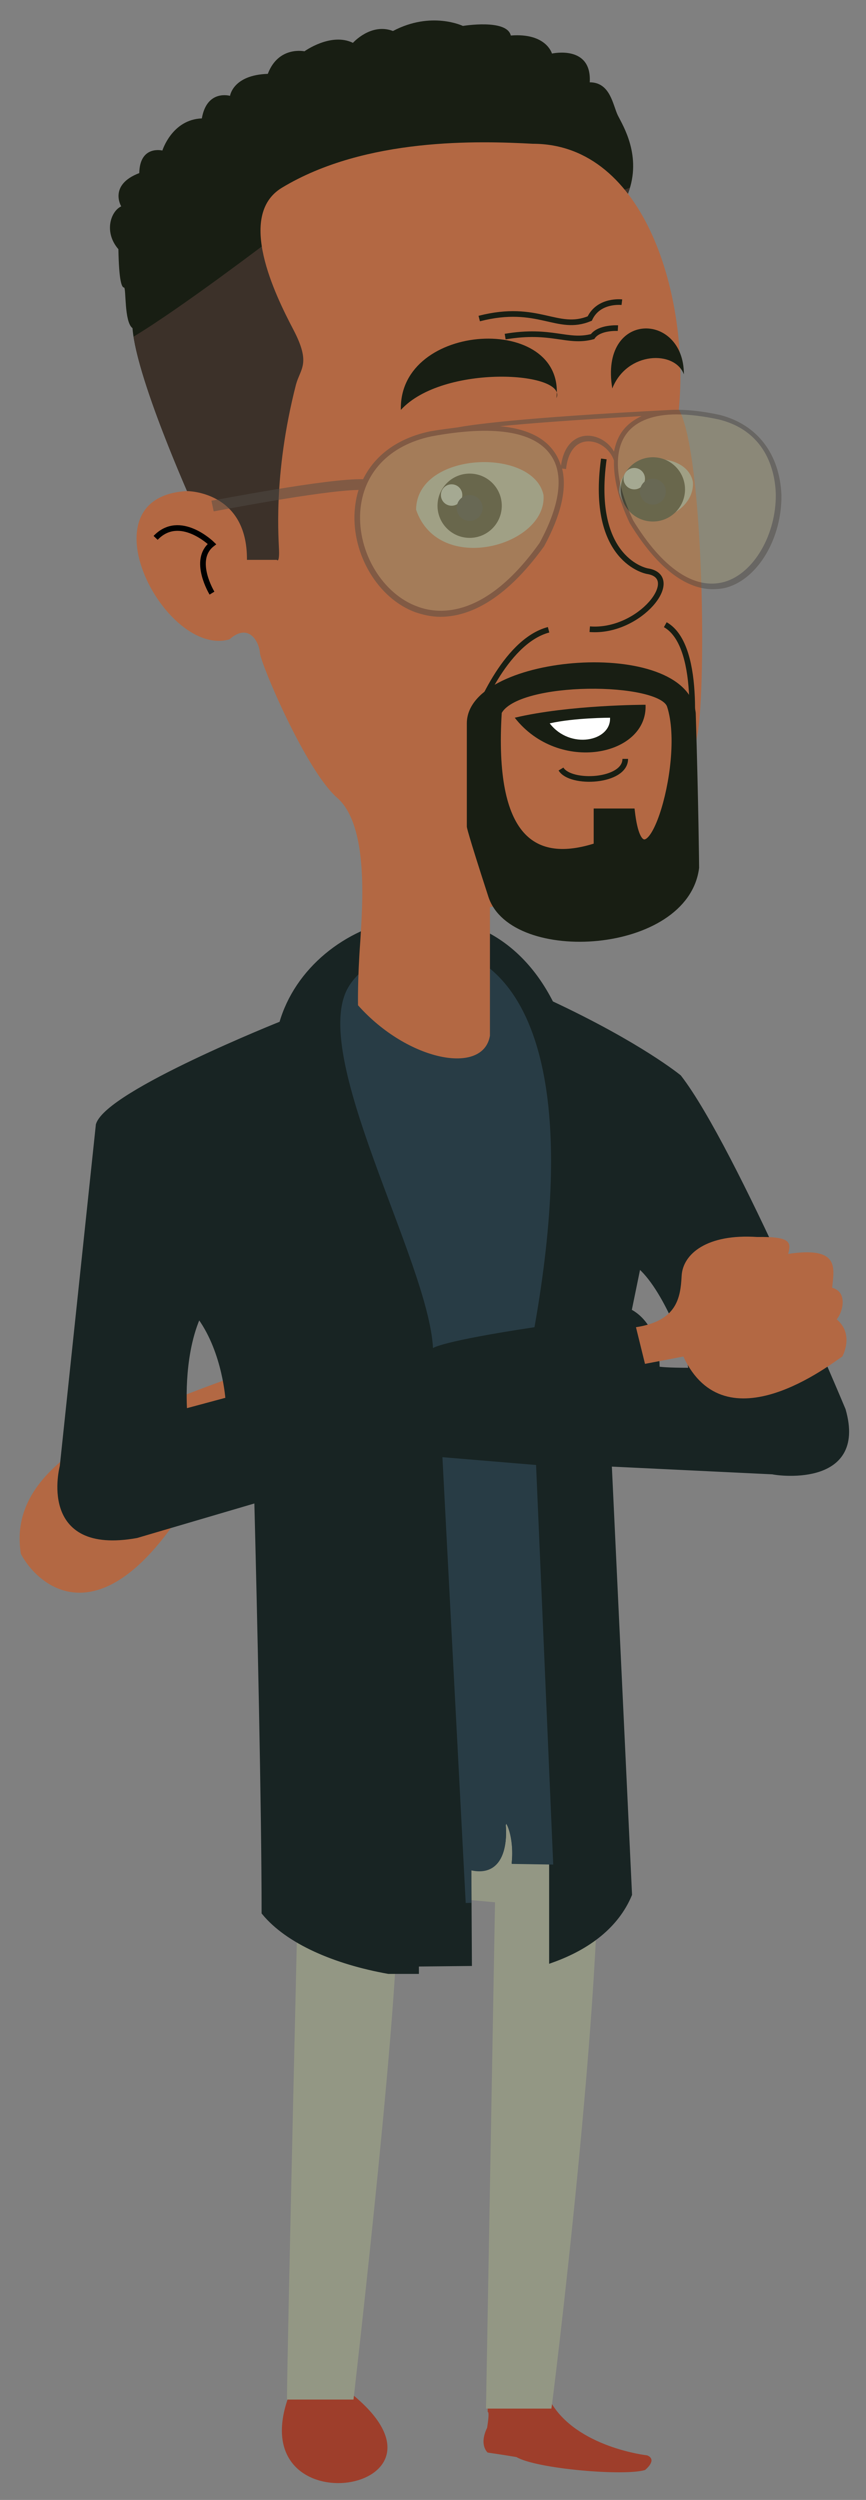 <?xml version="1.0" encoding="utf-8"?>
<!-- Generator: Adobe Illustrator 19.0.0, SVG Export Plug-In . SVG Version: 6.00 Build 0)  -->
<svg version="1.1" id="Layer_1" xmlns="http://www.w3.org/2000/svg" xmlns:xlink="http://www.w3.org/1999/xlink" x="0px" y="0px"
	 viewBox="0 0 153.6 443.4" style="enable-background:new 0 0 153.6 443.4;" xml:space="preserve">
<rect x="0" y="0" width="153.6" height="443.4" fill="#808080" stroke="none"/>
<style type="text/css">
	.Drop_x0020_Shadow{fill:none;}
	.Outer_x0020_Glow_x0020_5_x0020_pt{fill:none;}
	.Blue_x0020_Neon{fill:none;stroke:#8AACDA;stroke-width:7;stroke-linecap:round;stroke-linejoin:round;}
	.Chrome_x0020_Highlight{fill:url(#SVGID_1_);stroke:#FFFFFF;stroke-width:0.363;stroke-miterlimit:1;}
	.Jive_GS{fill:#FFDD00;}
	.Alyssa_GS{fill:#A6D0E4;}
	.st0{fill:#B36843;}
	.st1{fill:#9E3E2B;}
	.st2{fill:#939784;}
	.st3{fill:#182423;stroke:#182423;stroke-miterlimit:10;}
	.st4{fill:#283C45;}
	.st5{fill:#283C45;stroke:#283C45;stroke-miterlimit:10;}
	.st6{fill:#181E13;}
	.st7{fill:#3C3129;}
	.st8{fill:none;stroke:#181E13;stroke-miterlimit:10;}
	.st9{fill:#ABB09B;}
	.st10{fill:#3D3E28;}
	.st11{fill:#B5C2B4;}
	.st12{fill:#3A4039;}
	.st13{opacity:0.5;}
	.st14{fill:#968F6F;}
	.st15{fill:#504C46;}
	.st16{fill:#FFFFFF;}
	.st17{fill:#181E13;stroke:#181E13;stroke-miterlimit:10;}
	.st18{fill:none;stroke:#000000;stroke-miterlimit:10;}
</style>
<linearGradient id="SVGID_1_" gradientUnits="userSpaceOnUse" x1="0" y1="0" x2="4.489659e-011" y2="-1">
	<stop  offset="0" style="stop-color:#656565"/>
	<stop  offset="0.618" style="stop-color:#1B1B1B"/>
	<stop  offset="0.629" style="stop-color:#545454"/>
	<stop  offset="0.983" style="stop-color:#3E3E3E"/>
</linearGradient>
<g id="owner">
	<path id="XMLID_35_" class="st0" d="M44.6,243.1c-24.4,8.5-43.4,17-40.9,32.5C7.7,283.1,24,295.5,44.6,243.1z"/>
	<g id="body">
		<path id="XMLID_1_" class="st1" d="M62.5,424.7c21.3,17.4-19.6,24-11.4,0.6L62.5,424.7z"/>
		<path id="XMLID_2_" class="st1" d="M97.6,425.9c4.6,8.2,17.2,9.6,17.2,9.6c1.9,0.8-0.4,2.6-0.4,2.6c-3.7,1.1-19.2-0.2-22.8-2.3
			c-1.7-0.3-5.1-0.8-5.1-0.8s-1.6-1.3-0.1-4.4c0.5-3.1,0.1-2.8,0.1-2.8v-1.5L97.6,425.9z"/>
		<path id="XMLID_40_" class="st2" d="M106,322.8l-11.3,4.4l-0.5-8.9h-9.1V331l-6.6,2.6l-25.4-8.6c0,0-2.2,93.3-2.2,100.6h11.8
			c0,0,9.2-79.6,7.6-89.8l17.5,1.6l-1.6,89.8h11.6C97.9,427.1,107.3,351.3,106,322.8z"/>
		<path id="XMLID_3_" class="st3" d="M149.5,250.1c0,0-19.3-46.3-29.1-59c0,0-6.9-5.7-22.7-13.1c-12.3-24.4-42.3-15.5-47.7,3.6
			c0,0-30.6,12.2-32.5,17.9l-6.4,60.6c0,0-4.1,15.3,13.1,12.2l21.4-6.3c0.5,19.4,1.3,55.1,1.3,73.2c4.2,5.1,12.5,8.7,22,10.4v0
			l4.9,0v-1.3l9.4-0.1L83.1,331c7.2,2.1,6.1-7.3,6.1-7.3c0.6-3,2.5,1.4,2.1,6.3l6.6,0.1v17.5c6.4-2.3,11.4-6.1,13.7-11.6l-3.6-76.4
			l29.1,1.4C137.1,261.1,153.4,263.7,149.5,250.1z M32.7,250.4c0,0-0.8-9.4,2.3-16.7h0.6c4.4,6.2,4.9,14.6,4.9,14.6L32.7,250.4z
			 M116.5,242.5c-0.1-8-5-9.9-5-9.9l1.7-8.3c4.8,3.8,9.4,15.9,9.4,18.8C114.2,243.1,116.5,242.5,116.5,242.5z"/>
		<path id="XMLID_31_" class="st4" d="M94.8,235.4c-16.6,2.5-18,3.7-18,3.7c-0.8-15.5-22.3-52.4-14.9-64.2
			C69.2,163.1,108.7,157,94.8,235.4z"/>
		<path id="XMLID_30_" class="st5" d="M91.3,330.1c0.4-4.9-1.6-9.3-2.1-6.3c0,0,1.1,9.4-6.1,7.3l0,6.4L79,259l15.6,1.3l3,69.9
			L91.3,330.1z"/>
	</g>
	<path id="XMLID_29_" class="st0" d="M112.8,235.4c7.2-1.1,7.9-5.1,8.1-9.1c0.2-3.9,4.5-7.5,13.4-6.9c6.1-0.1,6,1,5.5,3
		c9.3-1.4,8.1,2.6,7.8,6c2.9,0.8,1.8,4.5,0.8,5.6c3.2,2.7,1,6.6,1,6.6c-1.9,1.2-20.7,16.1-28.2,0l-6.8,1.3L112.8,235.4z"/>
	<g id="head">
		<path id="XMLID_28_" class="st6" d="M34.9,91l10.8,12.3l6.2-1.3l59.5-67.7c2.5-6.6-0.9-12-1.8-13.8s-1.3-5.9-5-5.9
			c0.4-6.7-6.7-5.1-6.7-5.1s-1-3.7-7.3-3.2c-0.7-3-8.5-1.7-8.5-1.7s-5.6-2.7-12.4,0.9c-3.9-1.5-7.1,2.1-7.1,2.1
			C58.7,5.7,54,9.1,54,9.1s-4.6-1-6.5,4c-6.2,0.2-6.7,3.9-6.7,3.9s-4.1-1.2-5,4c-5.3,0.2-7,5.7-7,5.7s-4-1-4.1,4
			c-5.5,2.1-3.2,5.9-3.2,5.9c-1.9,0.9-3.1,4.6-0.5,7.6c0.1,5.7,0.6,6.8,1,6.8c0.4,0.1,0,6.1,1.5,7.2C24.2,67.5,34.9,91,34.9,91z"/>
		<path id="XMLID_27_" class="st7" d="M111.7,33.3c-0.1,0.3-0.2,0.7-0.3,1L51.9,102l-6.2,1.3L34.9,91c0,0-9.7-21.2-11.2-31.3l0,0
			c8.2-4.9,24.2-17.1,24.2-17.1l22.9-6.1l17.8,4.9L111.7,33.3z"/>
		<path id="face" class="st0" d="M33.1,87.1c-18.7,1.1-3.8,29.6,7.6,26.3c3.5-3.1,5.3,0.6,5.4,2.4c0.1,1.8,8.1,20.8,13.7,25.7
			c5.6,4.9,4.5,18.9,4.1,25.5c-0.5,6.7-0.4,11.3-0.4,11.3c8.8,9.9,22.2,12.5,23.4,5.4v-22.8l36.6-7c0,0-1.9-15.5,0-22.6
			c1.9-7.1,1.4-50.8-3.1-58.7c1.9-19.3-5.7-47.1-25.9-47.1C85.1,25,64.9,24.3,50,33.3c-8.1,4.9-1.2,19,2,25.1
			c3.2,6.1,1.3,6.9,0.5,9.8c-4.2,16.4-3,27.9-3,29.8c0,1.9-0.4,1.3-0.4,1.3h-5.3C43.9,87,33.1,87.1,33.1,87.1z"/>
		<g id="forehead">
			<path id="XMLID_26_" class="st8" d="M110.3,53.6c0,0-4.1-0.5-5.7,2.9c-5.8,2.4-9.1-2.7-19.6,0"/>
			<path id="XMLID_25_" class="st8" d="M109.6,58.2c0,0-3.3-0.2-4.5,1.5c-4.5,1.2-7.2-1.4-15.5,0"/>
		</g>
		<g id="eyebrow">
			<path id="XMLID_24_" class="st6" d="M98.7,70.6c2-4.7-20.1-6.1-27.6,2.1C70.7,57,100.3,55.5,98.7,70.6z"/>
			<path id="XMLID_23_" class="st6" d="M121.3,66.4c-1.6-4.3-10.1-4.1-12.7,2.5C106.3,55.1,121.3,55.2,121.3,66.4z"/>
		</g>
		<g id="eyes">
			<g id="left_x5F_eye">
				<path id="XMLID_22_" class="st9" d="M96.4,87.8c0.7,9-18.6,14.4-22.6,2.6C73.9,80,94.6,79.3,96.4,87.8z"/>
				<circle id="XMLID_21_" class="st10" cx="83.3" cy="89.7" r="5.7"/>
				<circle id="XMLID_20_" class="st11" cx="80.1" cy="87.8" r="1.9"/>
				<circle id="XMLID_19_" class="st12" cx="83.3" cy="90.1" r="2.3"/>
			</g>
			<g id="right_x5F_eye">
				<path id="XMLID_18_" class="st9" d="M122.9,85.5c0.4,6.3-10.8,10-13.1,1.8C109.8,80.1,121.8,79.6,122.9,85.5z"/>
				<circle id="XMLID_17_" class="st10" cx="115.8" cy="86.8" r="5.7"/>
				<circle id="XMLID_16_" class="st11" cx="112.5" cy="84.9" r="1.9"/>
				<circle id="XMLID_15_" class="st12" cx="115.8" cy="87.2" r="2.3"/>
			</g>
		</g>
		<path id="nose" class="st8" d="M107.1,81.4c-2.5,18.1,7.7,19.9,7.7,19.9c6.5,1-1.3,11-10.2,10.3"/>
		<g id="glasses" class="st13">
			<path id="XMLID_14_" class="st14" d="M76.4,76.9c-28.6,6.1-4.7,53.8,19.7,19.6C104.1,82,98.3,72.8,76.4,76.9z"/>
			<path id="XMLID_13_" class="st14" d="M127.6,74c22.8,5.7,3.7,50.5-15.7,18.4C105.5,78.7,110.1,70.1,127.6,74z"/>
			<path id="XMLID_6_" class="st15" d="M127.7,73.6L127.7,73.6c-3.2-0.7-6.1-1-8.6-0.9l0,0c-27.5,1.4-35.8,2.7-37.9,3.1
				c-1.5,0.2-3.2,0.4-4.9,0.7l0,0c-5.7,1.2-9.8,4.2-11.9,8.5c-6.2-0.2-26,3.7-26.9,3.8l0.4,1.9c0.2,0,19-3.7,25.7-3.8
				c-0.4,1.2-0.6,2.5-0.7,3.8c-0.5,7.7,4.2,15.5,10.8,17.9c1.2,0.4,2.7,0.8,4.4,0.8c4.7,0,11.2-2.5,18.4-12.5
				c3-5.5,4.1-10.2,3.2-13.8l0.7,0.1c0.3-2.9,1.6-4.7,3.6-4.9c2.1-0.2,4.2,1.3,4.9,3.4l0,0c-0.1,3.1,0.8,6.9,2.8,11.1
				c5.8,9.5,11.1,11.7,14.7,11.7c0.9,0,1.8-0.1,2.5-0.3c5.6-1.6,9.8-8.8,9.7-16.4C138.3,80.5,134.3,75.3,127.7,73.6z M95.7,96.3
				c-9.4,13.2-17.6,12.8-21.6,11.3c-6.2-2.2-10.7-9.6-10.2-16.9c0.5-6.8,5.1-11.7,12.6-13.3c10.8-2,18.1-1,21.1,3.2
				C100.1,84,99.4,89.5,95.7,96.3z M103.8,77.3c-1.1,0.1-3.7,0.9-4.3,5.3c-0.3-0.9-0.7-1.8-1.3-2.6c-1.8-2.5-5-4-9.5-4.4
				c5-0.5,12.8-1.1,25.1-1.8c-1.3,0.6-2.4,1.4-3.2,2.4c-0.9,1.1-1.4,2.4-1.7,3.9C107.9,78.3,105.8,77.1,103.8,77.3z M128.5,103.2
				c-5.3,1.5-11-2.4-16.2-10.9c-3.2-6.9-3.6-12.4-1-15.6c1.7-2.1,4.7-3.2,8.7-3.2c2.2,0,4.7,0.3,7.5,0.9c8.9,2.2,10,10,10.1,13.2
				C137.7,94.8,133.7,101.7,128.5,103.2z"/>
		</g>
		<g id="mouth">
			<path id="XMLID_8_" class="st8" d="M110.9,134.6c0,4.1-9.7,4.6-11.4,1.8"/>
			<g id="mouth_x5F_lines">
				<path id="XMLID_36_" class="st8" d="M97.3,111.7c-8,2.1-12.9,15.6-12.9,15.6"/>
				<path id="XMLID_37_" class="st8" d="M118,110.8c6.9,3.9,4.3,22.8,4.3,22.8"/>
			</g>
			<path id="XMLID_7_" class="st6" d="M114.5,125c0.4,9.1-15.4,12.3-23.2,2.3C100.9,125,114.5,125,114.5,125z"/>
			<path id="XMLID_38_" class="st16" d="M108.2,127.3c0.2,4.2-7.1,5.7-10.7,1C101.9,127.3,108.2,127.3,108.2,127.3z"/>
			<path id="XMLID_39_" class="st17" d="M122.9,126.5c-1.4-13.1-39.6-10-39.6,1.8v18.3c0,0,0,0.6,3.8,12.3c3.8,11.7,34.5,9.9,36.4-5
				C123.5,153.8,123.4,142.8,122.9,126.5z M112.1,143.9h-6.3v6.1c-11.1,3.6-18.7-1.2-17.3-23.7c3.2-6.1,28.8-5.9,30.3-1.1
				C122.2,135.7,114,160.3,112.1,143.9z"/>
		</g>
		<path id="XMLID_5_" class="st18" d="M27.6,95.4c4.3-4.5,10,1.1,10,1.1c-3.6,2.8,0,8.7,0,8.7"/>
	</g>
</g>
</svg>
